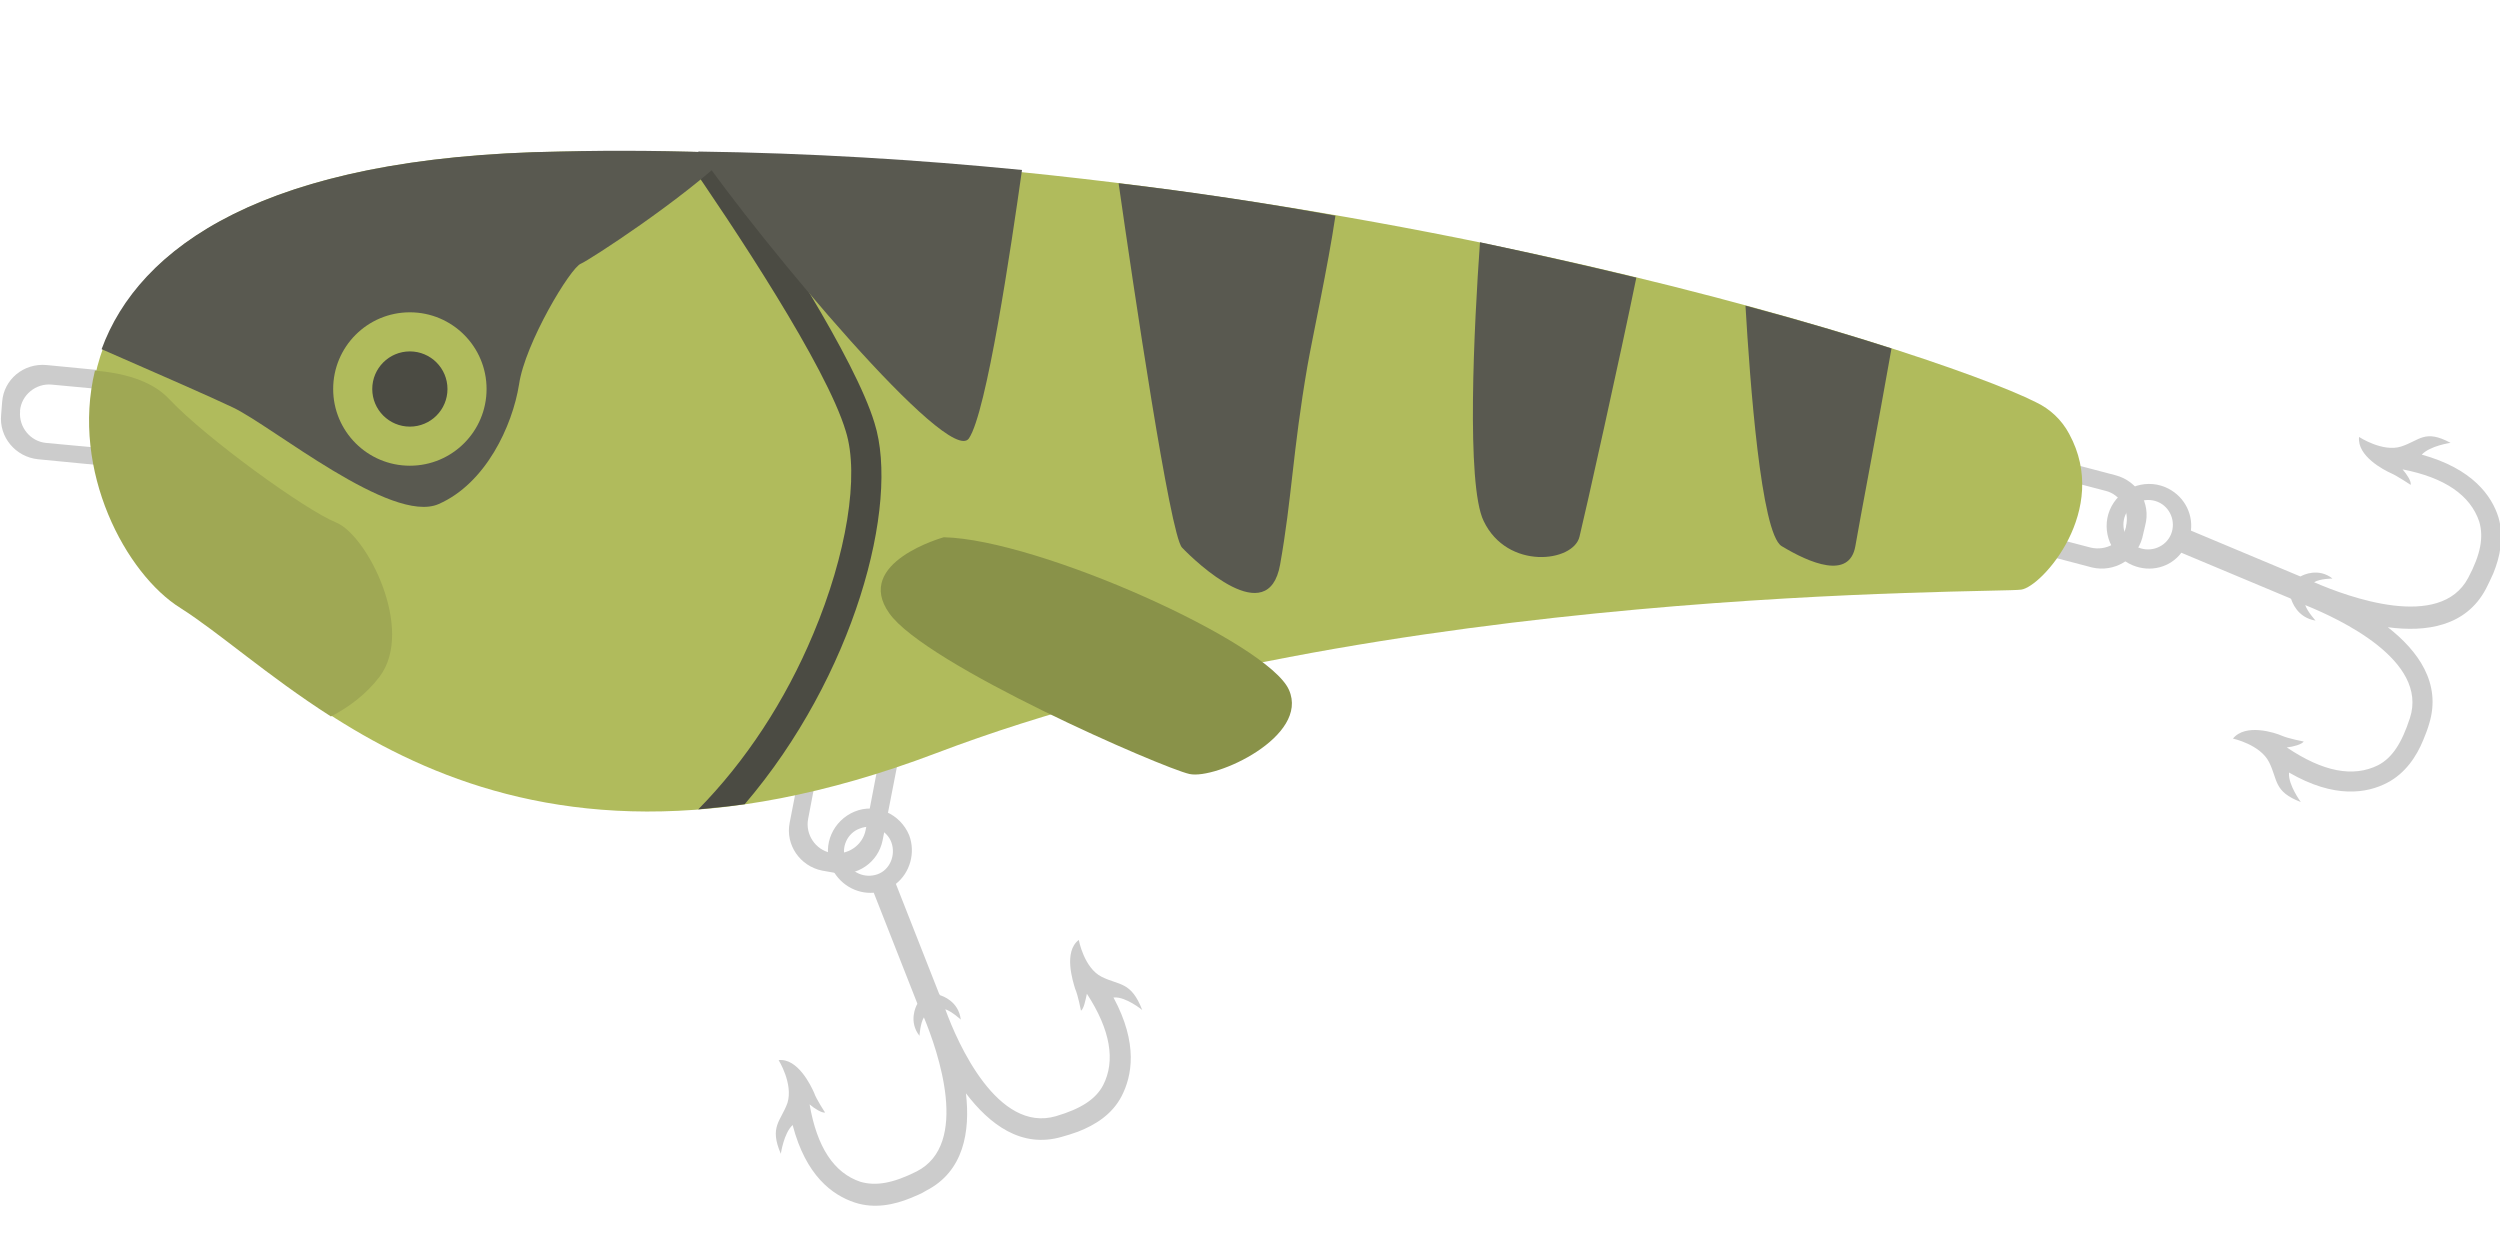 <?xml version="1.0" encoding="UTF-8" standalone="no"?>
<!-- Created with Inkscape (http://www.inkscape.org/) -->

<svg
   xmlns:dc="http://purl.org/dc/elements/1.1/"
   xmlns:cc="http://creativecommons.org/ns#"
   xmlns:rdf="http://www.w3.org/1999/02/22-rdf-syntax-ns#"
   xmlns:svg="http://www.w3.org/2000/svg"
   xmlns="http://www.w3.org/2000/svg"
   xmlns:sodipodi="http://sodipodi.sourceforge.net/DTD/sodipodi-0.dtd"
   xmlns:inkscape="http://www.inkscape.org/namespaces/inkscape"
   width="150"
   height="75"
   viewBox="0 0 39.687 19.844"
   version="1.1"
   id="svg8"
   inkscape:version="0.92.4 (5da689c313, 2019-01-14)"
   sodipodi:docname="lure5.svg">
  <defs
     id="defs2" />
  <sodipodi:namedview
     id="base"
     pagecolor="#ffffff"
     bordercolor="#666666"
     borderopacity="1.0"
     inkscape:pageopacity="0.0"
     inkscape:pageshadow="2"
     inkscape:zoom="7.9195959"
     inkscape:cx="87.606017"
     inkscape:cy="30.792532"
     inkscape:document-units="px"
     inkscape:current-layer="g1089"
     showgrid="false"
     units="px"
     inkscape:window-width="2400"
     inkscape:window-height="1271"
     inkscape:window-x="2391"
     inkscape:window-y="-9"
     inkscape:window-maximized="1"
     inkscape:snap-global="false" />
  <g
     inkscape:label="Layer 1"
     inkscape:groupmode="layer"
     id="layer1"
     transform="translate(0,-277.156)">
    <g
       transform="matrix(0.097,0,0,0.097,-90.034,202.646)"
       id="g1089">
      <g
         transform="matrix(1.207,0,0,1.207,-226.827,84.678)"
         id="g995">
        <path
           inkscape:connector-curvature="0"
           d="m 1247.4,639.2 0.4,-1.7 c 0.8,-3 -1,-6 -4,-6.8 l -15.2,-4 c -3,-0.8 -6,1 -6.8,4 l -0.4,1.7 c -0.8,3 1,6 4,6.8 l 15.2,4 c 3,0.7 6,-1.1 6.8,-4 z M 1227,637 c -2.1,-0.5 -3.3,-2.7 -2.8,-4.8 v -0.1 c 0.5,-2.1 2.7,-3.3 4.8,-2.8 l 13.4,3.5 c 2.1,0.5 3.3,2.7 2.8,4.8 v 0.1 c -0.5,2.1 -2.7,3.3 -4.8,2.8 z"
           id="path963"
           style="fill:#cccccc;fill-opacity:1" />
        <path
           inkscape:connector-curvature="0"
           d="m 1075.2,658.3 -1.7,-0.3 c -3,-0.6 -5.9,1.4 -6.5,4.4 l -3,15.4 c -0.6,3 1.4,5.9 4.4,6.5 l 1.7,0.3 c 3,0.6 5.9,-1.4 6.5,-4.4 l 3,-15.4 c 0.5,-3 -1.4,-5.9 -4.4,-6.5 z m -0.9,20.5 c -0.4,2.1 -2.5,3.5 -4.6,3.1 h -0.1 c -2.1,-0.4 -3.5,-2.5 -3.1,-4.6 l 2.6,-13.6 c 0.4,-2.1 2.5,-3.5 4.6,-3.1 h 0.1 c 2.1,0.4 3.5,2.5 3.1,4.6 z"
           id="path965"
           style="fill:#cccccc;fill-opacity:1" />
        <path
           d="m 957.215,620.753 -0.136,1.721 c -0.311,3.044 1.957,5.739 5.001,6.05 l 15.616,1.514 c 3.044,0.311 5.739,-1.957 6.05,-5.001 l 0.136,-1.721 c 0.311,-3.044 -1.957,-5.739 -5.001,-6.05 l -15.616,-1.514 c -3.143,-0.301 -5.839,1.967 -6.05,5.001 z m 20.492,-1.063 c 2.129,0.197 3.723,2.154 3.525,4.283 l 0.01,0.1 c -0.197,2.129 -2.154,3.723 -4.283,3.525 l -13.786,-1.288 c -2.129,-0.197 -3.723,-2.154 -3.525,-4.283 l -0.01,-0.1 c 0.197,-2.129 2.154,-3.723 4.283,-3.525 z"
           id="path967"
           inkscape:connector-curvature="0"
           style="fill:#cccccc;fill-opacity:1" />
        <path
           style="fill:#b0bb5c"
           inkscape:connector-curvature="0"
           d="m 1237.5,625.1 c -1,-1.9 -2.6,-3.4 -4.5,-4.3 -13.8,-7 -101.8,-35.5 -200,-34 -82.6,1.2 -66.9,52.3 -51.4,61.9 15.5,9.6 42,42.5 102.2,19.7 60.2,-22.9 144.1,-21.7 147.2,-22.2 2.8,-0.4 12.1,-10.8 6.5,-21.1 z"
           id="path969" />
        <path
           style="fill:#4b4b43"
           inkscape:connector-curvature="0"
           d="m 1071.6,624.7 c 1.9,6 0.1,16.8 -4.4,27.5 -3.8,9.1 -9.2,17.3 -15.6,23.8 2.1,-0.2 4.2,-0.4 6.3,-0.7 14.8,-17.3 21.1,-40.6 17.6,-51.7 -2.6,-8.6 -13.7,-25.8 -21,-36.6 -1.7,0 -3.4,-0.1 -5.1,-0.1 7.1,10.2 19.6,29.1 22.2,37.8 z"
           id="path971" />
        <path
           inkscape:connector-curvature="0"
           d="m 1106.3,698.7 c -2.4,-1.2 -3.1,-5 -3.1,-5 -2.1,1.6 -0.8,5.6 -0.5,6.6 0.4,0.9 0.8,3 0.8,3 0.4,-0.3 0.6,-1.4 0.8,-2.3 3.2,4.9 3.9,9.1 2.2,12.4 -1,1.9 -3,3.2 -6.4,4.2 -7.9,2.3 -13.3,-9.8 -15,-14.5 0.9,0.3 2.1,1.4 2.1,1.4 -0.3,-2.5 -2.5,-3.2 -2.8,-3.3 0,0 0,-0.1 -0.1,-0.1 l -5.9,-15 c 1.9,-1.5 2.7,-4.2 1.8,-6.6 -1.2,-2.9 -4.5,-4.4 -7.4,-3.2 -2.9,1.2 -4.4,4.5 -3.2,7.4 1,2.4 3.4,3.8 5.8,3.6 l 5.9,15 c 0,0.1 0,0.1 0,0.1 -0.2,0.3 -1.2,2.4 0.3,4.3 0,0 0.1,-1.7 0.6,-2.5 1.9,4.6 6.3,17.2 -1,20.9 -3.2,1.6 -5.5,2 -7.6,1.4 -3.6,-1.2 -5.9,-4.7 -6.9,-10.5 0.7,0.6 1.7,1.2 2.1,1.1 0,0 -1.2,-1.8 -1.5,-2.7 -0.4,-0.9 -2.2,-4.7 -4.8,-4.4 0,0 2,3.2 1.2,5.8 -0.9,2.5 -2.5,3.2 -0.9,6.9 0,0 0.4,-2.8 1.6,-3.9 0,0 0,0 0,0 1.8,6.9 5.4,9.5 8.4,10.5 2.7,0.9 5.4,0.3 7.6,-0.6 0.7,-0.3 1.5,-0.6 2.1,-1 5.1,-2.6 6,-8 5.4,-13.2 3.2,4.2 7.5,7.5 13,5.9 0.7,-0.2 1.4,-0.4 2.2,-0.7 2.3,-0.9 4.6,-2.3 5.9,-4.8 1.4,-2.7 2.3,-7.1 -1.1,-13.4 0,0 0,0 0.1,0 1.6,-0.1 3.8,1.7 3.8,1.7 -1.5,-3.9 -3.1,-3.3 -5.5,-4.5 z m -34.7,-15.8 c -0.7,-1.7 0.2,-3.7 1.9,-4.3 1.7,-0.7 3.7,0.2 4.3,1.9 0.6,1.7 -0.2,3.7 -1.9,4.3 -1.7,0.6 -3.6,-0.2 -4.3,-1.9 z"
           id="path973"
           style="fill:#cccccc;fill-opacity:1" />
        <path
           inkscape:connector-curvature="0"
           d="m 1282.5,626.8 c -2.5,0.8 -5.7,-1.3 -5.7,-1.3 -0.3,2.6 3.4,4.5 4.3,4.9 0.9,0.4 2.7,1.6 2.7,1.6 0.1,-0.5 -0.5,-1.4 -1.1,-2.1 5.7,1.1 9.2,3.5 10.4,7.1 0.6,2.1 0.2,4.4 -1.5,7.6 -3.8,7.2 -16.3,2.6 -20.9,0.6 0.8,-0.5 2.5,-0.5 2.5,-0.5 -1.9,-1.5 -4,-0.5 -4.3,-0.3 0,0 -0.1,0 -0.1,0 l -14.8,-6.2 c 0.3,-2.5 -1.1,-4.9 -3.5,-5.9 -2.9,-1.2 -6.3,0.2 -7.5,3.1 -1.2,2.9 0.2,6.3 3.1,7.5 2.4,1 5.1,0.3 6.6,-1.7 l 14.8,6.2 c 0,0 0.1,0.1 0.1,0.1 0.1,0.3 0.8,2.5 3.3,2.9 0,0 -1.1,-1.2 -1.4,-2.1 4.7,1.9 16.7,7.5 14.2,15.3 -1.1,3.4 -2.4,5.4 -4.3,6.4 -3.4,1.7 -7.5,0.9 -12.4,-2.4 0.9,-0.1 2,-0.4 2.3,-0.8 0,0 -2.1,-0.4 -3,-0.8 -0.9,-0.4 -4.9,-1.7 -6.6,0.4 0,0 3.7,0.8 4.9,3.2 1.2,2.4 0.6,4 4.3,5.4 0,0 -1.7,-2.3 -1.6,-3.9 0,0 0,0 0,-0.1 6.2,3.6 10.6,2.8 13.3,1.4 2.5,-1.3 4,-3.6 4.9,-5.8 0.3,-0.7 0.6,-1.5 0.8,-2.2 1.7,-5.5 -1.5,-9.9 -5.6,-13.1 5.2,0.7 10.6,-0.1 13.3,-5.2 0.3,-0.6 0.7,-1.4 1,-2.1 0.9,-2.2 1.5,-4.9 0.7,-7.6 -0.9,-2.9 -3.5,-6.6 -10.4,-8.5 0,0 0,0 0,0 1.1,-1.2 3.9,-1.6 3.9,-1.6 -3.5,-1.9 -4.2,-0.3 -6.7,0.5 z m -35.6,13.7 c -1.7,-0.7 -2.5,-2.7 -1.8,-4.4 0.7,-1.7 2.7,-2.5 4.4,-1.8 1.7,0.7 2.5,2.7 1.8,4.4 -0.7,1.7 -2.7,2.5 -4.4,1.8 z"
           id="path975"
           style="fill:#cccccc;fill-opacity:1" />
        <path
           style="fill:#9fa854"
           inkscape:connector-curvature="0"
           d="m 1008.4,658 c 4.8,-6.4 -1.7,-19.2 -5.9,-20.9 -4.2,-1.7 -17.6,-11.4 -22.6,-16.7 -2.5,-2.7 -6.6,-3.6 -10.1,-3.9 -3.3,13.6 4.2,27.6 11.6,32.2 5.2,3.3 11.8,9.2 20.4,14.7 2.3,-1.2 4.7,-2.9 6.6,-5.4 z"
           id="path977" />
        <path
           style="fill:#595950"
           inkscape:connector-curvature="0"
           d="m 1032.9,586.8 c -40.3,0.6 -57.2,13.1 -62.2,26.8 7.1,3.1 15.1,6.6 17.8,7.9 5.3,2.5 21.5,15.9 27.9,13.1 6.4,-2.8 10,-10.6 10.9,-16.2 0.8,-5.6 7,-15.9 8.4,-16.4 1,-0.4 13.7,-8.6 20.3,-15 -7.6,-0.3 -15.3,-0.4 -23.1,-0.2 z"
           id="path979" />
        <circle
           style="fill:#b0bb5c"
           cx="1012.5"
           cy="619"
           r="10.4"
           id="circle981" />
        <circle
           style="fill:#4b4b43"
           cx="1012.5"
           cy="619"
           r="5.1"
           id="circle983" />
        <path
           style="fill:#595950"
           inkscape:connector-curvature="0"
           d="m 1051.6,586.8 c 8.7,12.5 34,42.8 36.7,38.9 2.4,-3.5 5.7,-25.8 7.2,-36.4 -14.2,-1.4 -28.8,-2.3 -43.9,-2.5 z"
           id="path985" />
        <path
           style="fill:#595950"
           inkscape:connector-curvature="0"
           d="m 1108.6,591.1 c 2,14 7,47.8 8.6,49.4 1.9,2 11.7,11.3 13.3,2.3 1.6,-9 1.7,-15.3 3.7,-26.9 0.7,-4 2.8,-13.6 3.8,-20.4 -9.4,-1.7 -19.2,-3.2 -29.4,-4.4 z"
           id="path987" />
        <path
           style="fill:#595950"
           inkscape:connector-curvature="0"
           d="m 1157.6,599.1 c -0.8,11.2 -1.9,32.9 0.5,37.8 3.2,6.7 12.2,5.6 13,2.1 0.7,-2.8 5.6,-24.8 7.7,-35.1 -6.6,-1.6 -13.7,-3.2 -21.2,-4.8 z"
           id="path989" />
        <path
           style="fill:#595950"
           inkscape:connector-curvature="0"
           d="m 1193.6,607.7 c 0.6,10.2 2.1,30.9 4.9,32.6 3.8,2.3 9.2,4.6 10,0 0.5,-3 3.2,-17.1 4.9,-26.8 -5.6,-1.8 -12.3,-3.8 -19.8,-5.8 z"
           id="path991" />
        <path
           style="fill:#899249"
           inkscape:connector-curvature="0"
           d="m 1084.9,639.1 c 0,0 -12.3,3.4 -7.4,10.3 4.9,7 37.1,21 40.7,21.8 3.6,0.8 16.3,-5.1 13.5,-11.4 -2.8,-6.4 -33.9,-20.4 -46.8,-20.7 z"
           id="path993" />
      </g>
    </g>
  </g>
</svg>
